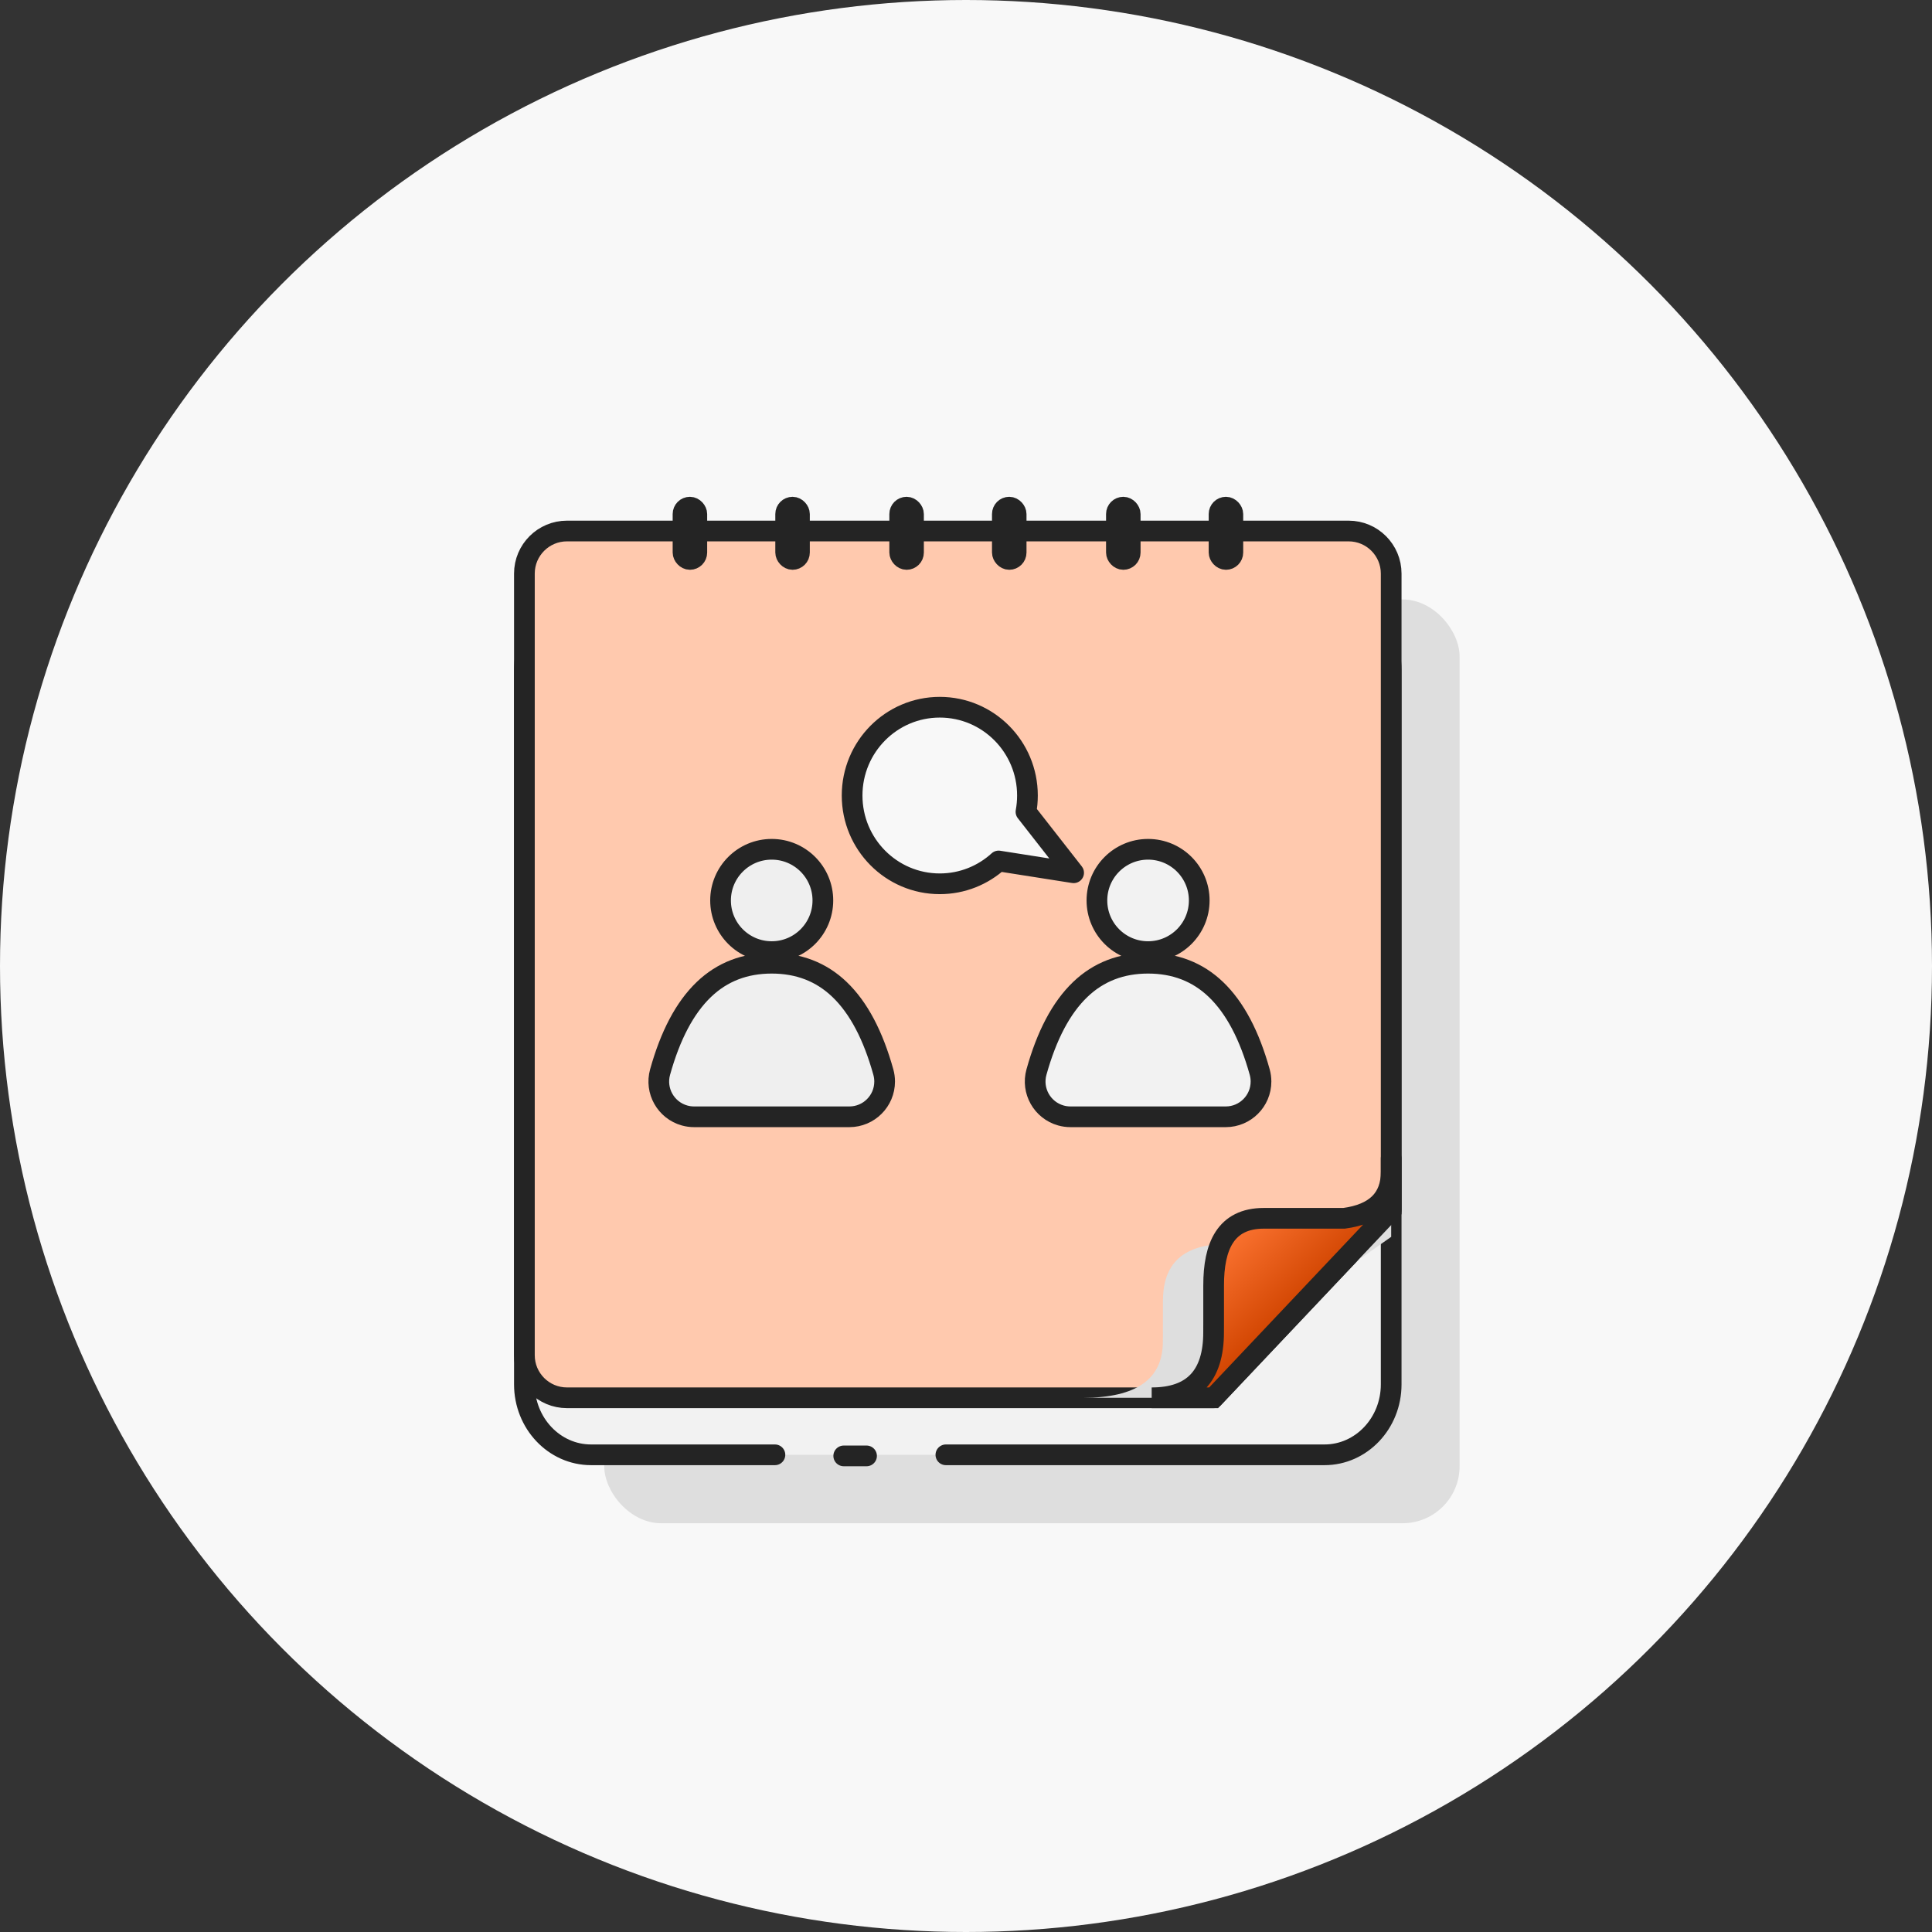 <?xml version="1.0" encoding="UTF-8"?>
<svg width="140px" height="140px" viewBox="0 0 140 140" version="1.1" xmlns="http://www.w3.org/2000/svg" xmlns:xlink="http://www.w3.org/1999/xlink">
    <rect x="0" y="0" width="140" height="140" fill="#333333" stroke="none"/>
    <title>icon_reispepass_content copy 7</title>
    <defs>
        <linearGradient x1="64.156%" y1="61.956%" x2="34.382%" y2="29.158%" id="linearGradient-1">
            <stop stop-color="#D04400" offset="0%"></stop>
            <stop stop-color="#FF7735" offset="100%"></stop>
        </linearGradient>
    </defs>
    <g id="01_Design" stroke="none" stroke-width="1" fill="none" fill-rule="evenodd">
        <g id="icon_reispepass_content-copy-7">
            <circle id="Oval" fill="#F8F8F8" cx="70" cy="70" r="70"></circle>
            <g id="icon_terminbuchung" transform="translate(38, 36)">
                <rect id="Rectangle" fill="#DEDEDE" x="5.785" y="7.438" width="61.983" height="66.942" rx="4.132"></rect>
                <path d="M18.154,69.421 L4.832,69.421 C2.163,69.421 0,67.136 0,64.317 L0,12.543 C0,9.723 2.163,7.438 4.832,7.438 L57.978,7.438 C60.647,7.438 62.81,9.723 62.81,12.543 L62.81,64.317 C62.81,67.136 60.647,69.421 57.978,69.421 L34.386,69.421 L30.542,69.421 M24.793,69.5 L23.14,69.5" id="Shape" stroke="#242424" stroke-width="1.5" fill="#F2F2F2" stroke-linecap="round" stroke-linejoin="round"></path>
                <path d="M3.085,2.479 L59.725,2.479 C61.429,2.479 62.81,3.861 62.81,5.565 L62.81,51.682 L62.81,51.682 L49.945,65.289 L3.085,65.289 C1.381,65.289 6.52771359e-16,63.908 0,62.204 L0,5.565 C-6.52771359e-16,3.861 1.381,2.479 3.085,2.479 Z" id="Rectangle" stroke="#242424" stroke-width="1.5" fill="#FFC9AE" stroke-linejoin="round"></path>
                <rect id="Rectangle-Copy-8" stroke="#242424" stroke-width="1.5" fill="#D8D8D8" x="27.196" y="0.75" width="1" height="3.789" rx="0.5"></rect>
                <rect id="Rectangle-Copy-11" stroke="#242424" stroke-width="1.5" fill="#D8D8D8" x="18.932" y="0.75" width="1" height="3.789" rx="0.5"></rect>
                <rect id="Rectangle-Copy-20" stroke="#242424" stroke-width="1.5" fill="#D8D8D8" x="11.494" y="0.75" width="1" height="3.789" rx="0.5"></rect>
                <rect id="Rectangle-Copy-9" stroke="#242424" stroke-width="1.5" fill="#D8D8D8" x="34.634" y="0.75" width="1" height="3.789" rx="0.5"></rect>
                <rect id="Rectangle-Copy-10" stroke="#242424" stroke-width="1.5" fill="#D8D8D8" x="42.899" y="0.75" width="1" height="3.789" rx="0.5"></rect>
                <rect id="Rectangle-Copy-14" stroke="#242424" stroke-width="1.5" fill="#D8D8D8" x="50.337" y="0.75" width="1" height="3.789" rx="0.5"></rect>
                <g id="Group-2" transform="translate(8.264, 24.793)" fill="#EFEFEF" stroke="#242424" stroke-width="1.5">
                    <circle id="Oval" cx="9.657" cy="4.457" r="3.707"></circle>
                    <path d="M9.657,9.005 C11.603,9.005 13.242,9.634 14.571,10.906 C15.959,12.235 17.006,14.238 17.746,16.892 C17.808,17.115 17.84,17.346 17.84,17.578 C17.84,18.284 17.554,18.923 17.091,19.385 C16.628,19.848 15.99,20.134 15.284,20.134 L15.284,20.134 L4.031,20.134 C3.799,20.134 3.568,20.102 3.344,20.04 C2.665,19.851 2.126,19.403 1.805,18.834 C1.483,18.264 1.379,17.572 1.569,16.892 C2.309,14.238 3.356,12.235 4.744,10.906 C6.072,9.634 7.712,9.005 9.657,9.005 Z" id="Oval"></path>
                </g>
                <g id="Group-2-Copy" transform="translate(35.537, 24.793)" fill="#F2F2F2" stroke="#242424" stroke-width="1.5">
                    <circle id="Oval" cx="9.657" cy="4.457" r="3.707"></circle>
                    <path d="M9.657,9.005 C11.603,9.005 13.242,9.634 14.571,10.906 C15.959,12.235 17.006,14.238 17.746,16.892 C17.808,17.115 17.84,17.346 17.84,17.578 C17.84,18.284 17.554,18.923 17.091,19.385 C16.628,19.848 15.99,20.134 15.284,20.134 L15.284,20.134 L4.031,20.134 C3.799,20.134 3.568,20.102 3.344,20.04 C2.665,19.851 2.126,19.403 1.805,18.834 C1.483,18.264 1.379,17.572 1.569,16.892 C2.309,14.238 3.356,12.235 4.744,10.906 C6.072,9.634 7.712,9.005 9.657,9.005 Z" id="Oval"></path>
                </g>
                <path d="M31.267,14.126 C33.033,14.126 34.632,14.837 35.789,15.985 C36.948,17.135 37.665,18.724 37.665,20.479 C37.665,22.234 36.948,23.823 35.789,24.973 C34.632,26.121 33.033,26.832 31.267,26.832 C30.864,26.832 30.469,26.795 30.086,26.724 L30.086,26.724 L25.669,30.178 L26.524,24.742 C25.496,23.614 24.87,22.119 24.87,20.479 C24.87,18.724 25.586,17.135 26.746,15.985 C27.903,14.837 29.501,14.126 31.267,14.126 Z" id="Combined-Shape" stroke="#242424" stroke-width="1.5" fill="#F8F8F8" stroke-linejoin="round" transform="translate(31.267, 21.646) rotate(-90) translate(-31.267, -21.646) "></path>
                <path d="M62.81,53.626 L46.27,65.289 L40.496,65.289 C44.345,65.289 46.268,63.933 46.265,61.221 C46.265,60.829 46.275,60.743 46.27,58.314 C46.265,55.886 47.381,54.141 50.943,54.141 C53.553,54.141 56.047,54.141 58.426,54.141 C61.349,53.878 62.81,52.917 62.81,51.257 C62.81,49.597 62.81,50.387 62.81,53.626 Z" id="Path-4" fill="#DEDEDE" style="mix-blend-mode: normal;"></path>
                <path d="M62.81,51.682 L49.945,65.289 L45.455,65.289 C48.448,65.289 49.944,63.707 49.942,60.543 C49.941,60.085 49.95,59.985 49.945,57.152 C49.941,54.318 50.809,52.283 53.58,52.283 C55.61,52.283 57.55,52.283 59.4,52.283 C61.673,51.976 62.81,50.855 62.81,48.918 C62.81,46.981 62.81,47.903 62.81,51.682 Z" id="Path-4" stroke="#242424" stroke-width="1.5" fill="url(#linearGradient-1)"></path>
            </g>
        </g>
    </g>
</svg>